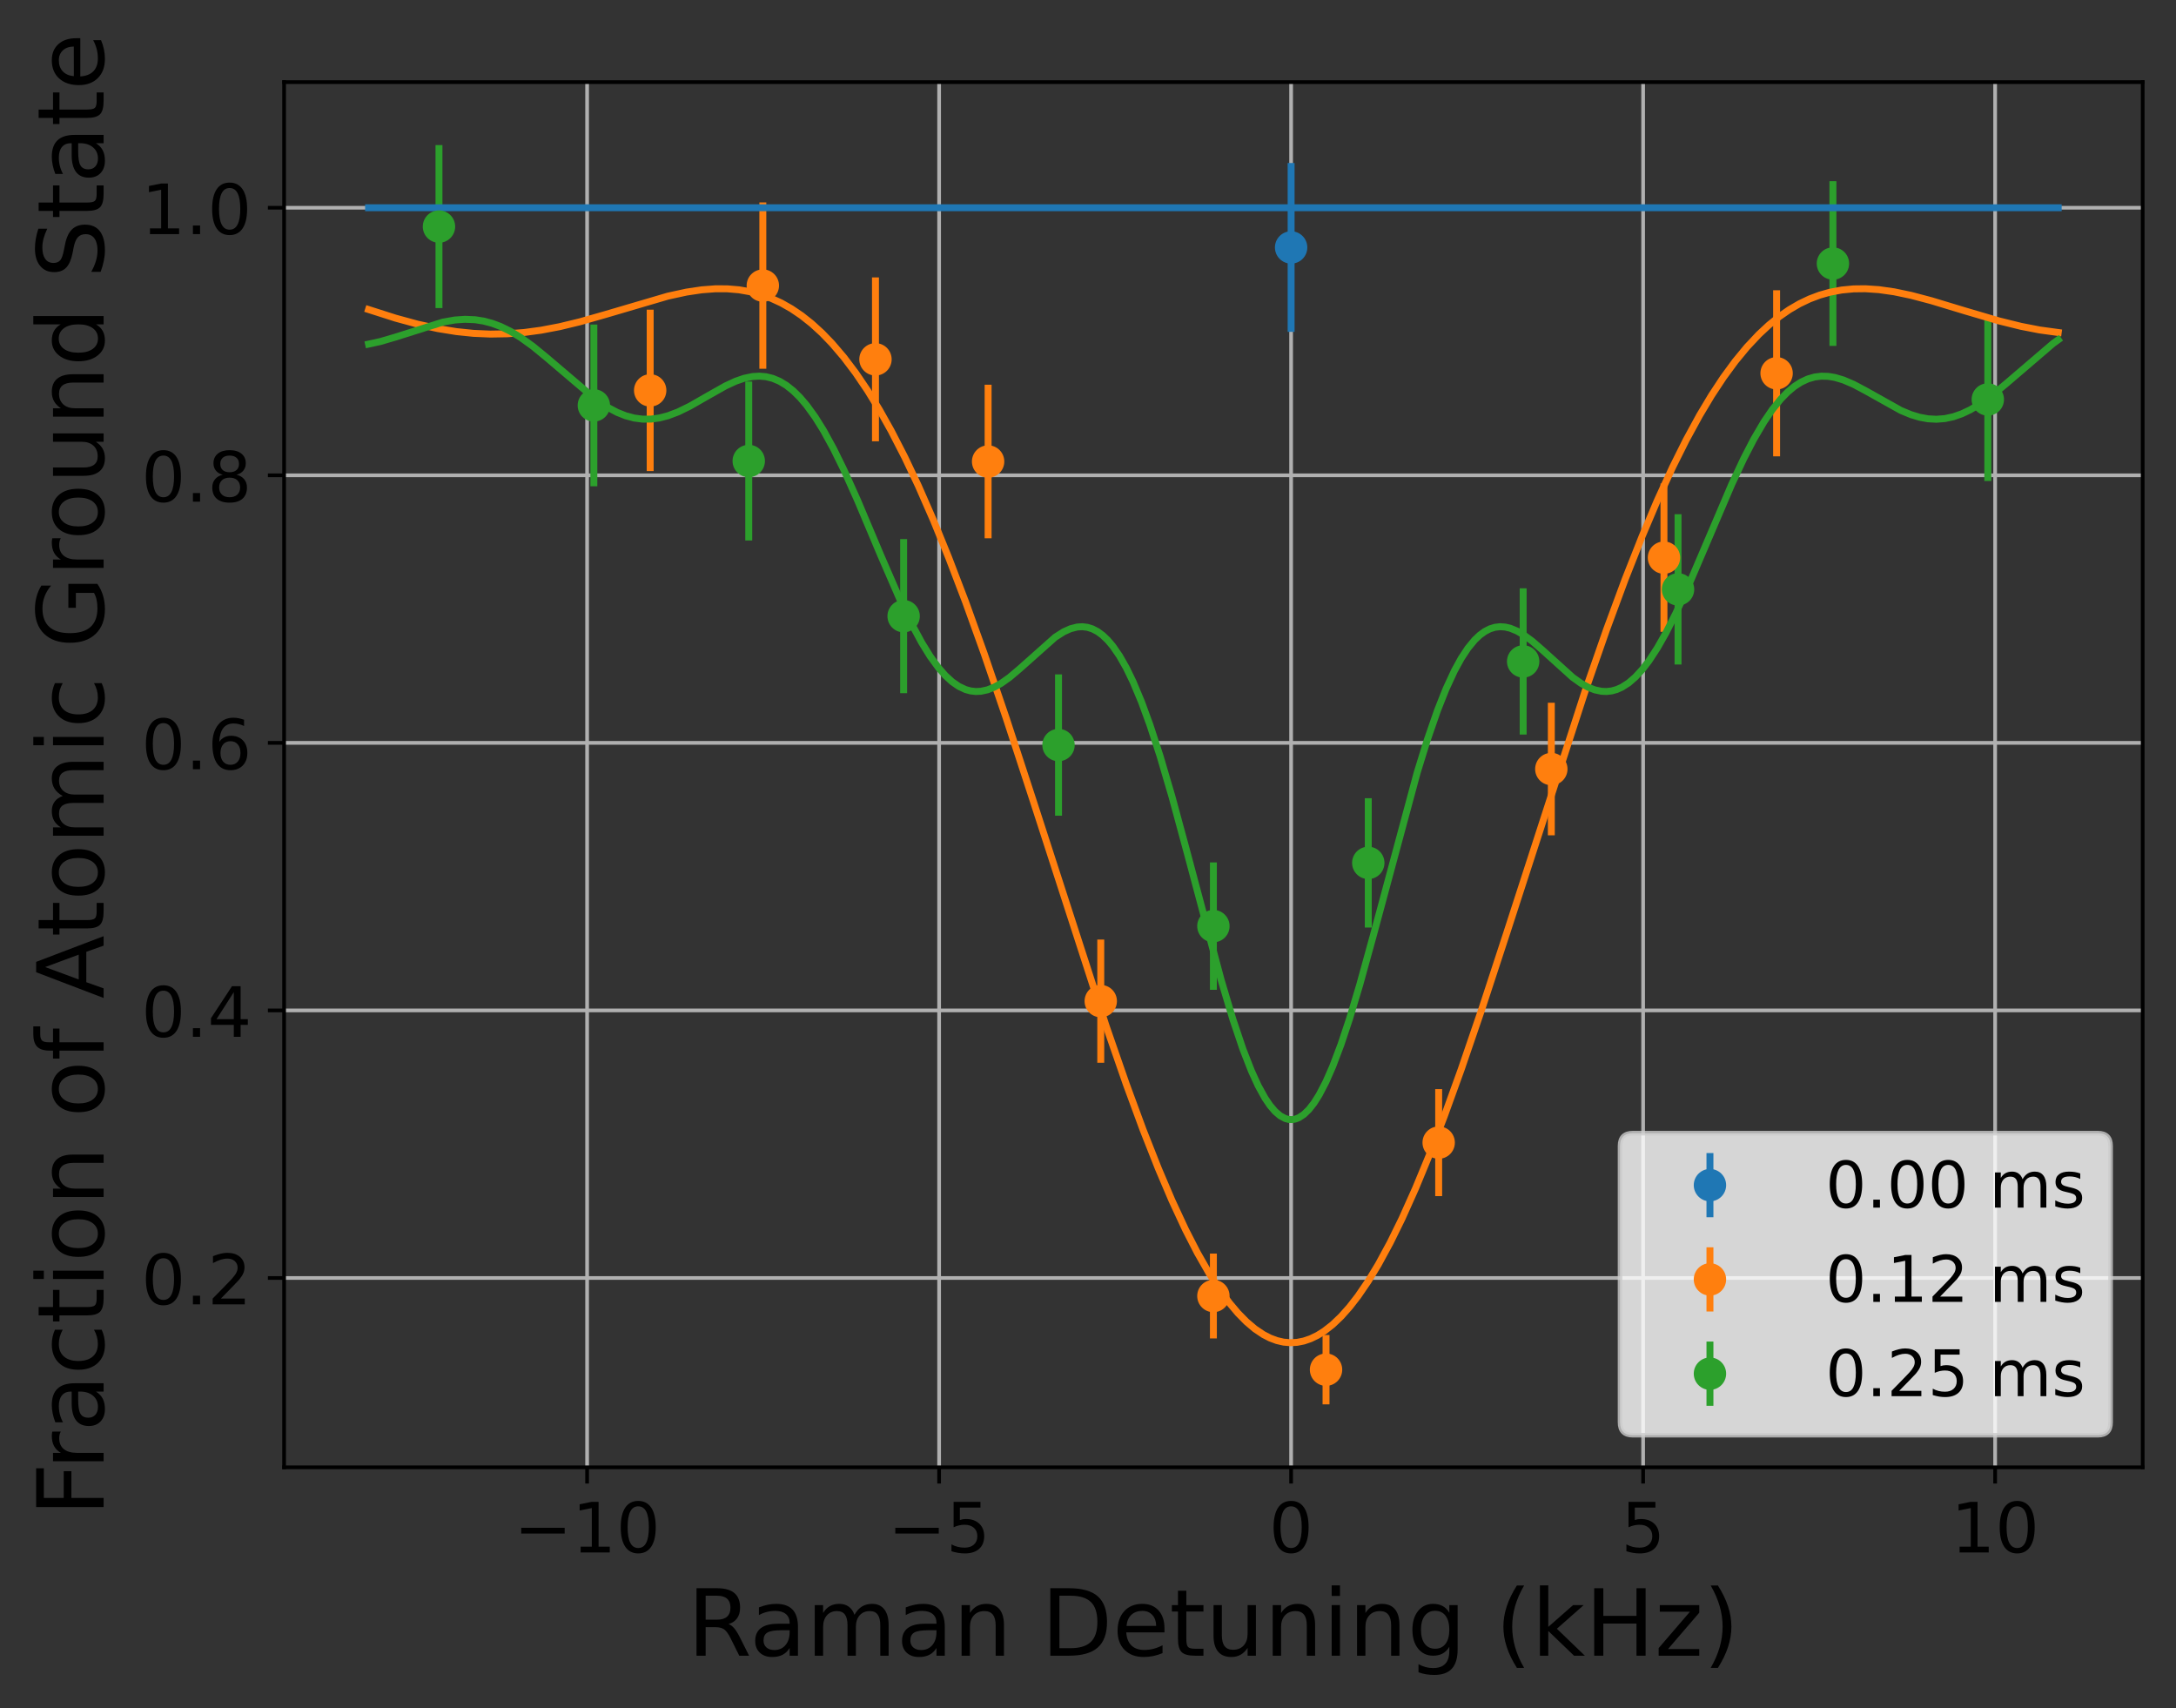 <?xml version="1.0" encoding="utf-8" standalone="no"?>
<!DOCTYPE svg PUBLIC "-//W3C//DTD SVG 1.1//EN"
  "http://www.w3.org/Graphics/SVG/1.1/DTD/svg11.dtd">
<!-- Created with matplotlib (https://matplotlib.org/) -->
<svg height="369.2pt" version="1.1" viewBox="0 0 470.371 369.2" width="470.371pt" xmlns="http://www.w3.org/2000/svg" xmlns:xlink="http://www.w3.org/1999/xlink">
 <rect x="0" y="0" width="470.371" height="369.2" fill="#333333" stroke="none"/>
 <defs>
  <style type="text/css">*{stroke-linecap:butt;stroke-linejoin:round;}</style>
 </defs>
 <g id="figure_1">
  <g id="patch_1">
   <path d="M 0 369.2 
L 470.371 369.2 
L 470.371 0 
L 0 0 
z
" style="fill:none;"/>
  </g>
  <g id="axes_1">
   <g id="patch_2">
    <path d="M 61.411 317.127 
L 463.171 317.127 
L 463.171 17.751 
L 61.411 17.751 
z
" style="fill:none;"/>
   </g>
   <g id="matplotlib.axis_1">
    <g id="xtick_1">
     <g id="line2d_1">
      <path clip-path="url(#p8268c2a83a)" d="M 126.91 317.127 
L 126.91 17.751 
" style="fill:none;stroke:#b0b0b0;stroke-linecap:square;stroke-width:0.8;"/>
     </g>
     <g id="line2d_2">
      <defs>
       <path d="M 0 0 
L 0 3.5 
" id="m005f0a59be" style="stroke:#000000;stroke-width:0.8;"/>
      </defs>
      <g>
       <use style="stroke:#000000;stroke-width:0.8;" x="126.91" xlink:href="#m005f0a59be" y="317.127"/>
      </g>
     </g>
     <g id="text_1">
      <!-- −10 -->
      <g transform="translate(111.082 335.525)scale(0.15 -0.15)">
       <defs>
        <path d="M 10.594 35.5 
L 73.188 35.5 
L 73.188 27.203 
L 10.594 27.203 
z
" id="DejaVuSans-8722"/>
        <path d="M 12.406 8.297 
L 28.516 8.297 
L 28.516 63.922 
L 10.984 60.406 
L 10.984 69.391 
L 28.422 72.906 
L 38.281 72.906 
L 38.281 8.297 
L 54.391 8.297 
L 54.391 0 
L 12.406 0 
z
" id="DejaVuSans-49"/>
        <path d="M 31.781 66.406 
Q 24.172 66.406 20.328 58.906 
Q 16.5 51.422 16.5 36.375 
Q 16.5 21.391 20.328 13.891 
Q 24.172 6.391 31.781 6.391 
Q 39.453 6.391 43.281 13.891 
Q 47.125 21.391 47.125 36.375 
Q 47.125 51.422 43.281 58.906 
Q 39.453 66.406 31.781 66.406 
z
M 31.781 74.219 
Q 44.047 74.219 50.516 64.516 
Q 56.984 54.828 56.984 36.375 
Q 56.984 17.969 50.516 8.266 
Q 44.047 -1.422 31.781 -1.422 
Q 19.531 -1.422 13.062 8.266 
Q 6.594 17.969 6.594 36.375 
Q 6.594 54.828 13.062 64.516 
Q 19.531 74.219 31.781 74.219 
z
" id="DejaVuSans-48"/>
       </defs>
       <use xlink:href="#DejaVuSans-8722"/>
       <use x="83.789" xlink:href="#DejaVuSans-49"/>
       <use x="147.412" xlink:href="#DejaVuSans-48"/>
      </g>
     </g>
    </g>
    <g id="xtick_2">
     <g id="line2d_3">
      <path clip-path="url(#p8268c2a83a)" d="M 203.001 317.127 
L 203.001 17.751 
" style="fill:none;stroke:#b0b0b0;stroke-linecap:square;stroke-width:0.8;"/>
     </g>
     <g id="line2d_4">
      <g>
       <use style="stroke:#000000;stroke-width:0.8;" x="203.001" xlink:href="#m005f0a59be" y="317.127"/>
      </g>
     </g>
     <g id="text_2">
      <!-- −5 -->
      <g transform="translate(191.944 335.525)scale(0.15 -0.15)">
       <defs>
        <path d="M 10.797 72.906 
L 49.516 72.906 
L 49.516 64.594 
L 19.828 64.594 
L 19.828 46.734 
Q 21.969 47.469 24.109 47.828 
Q 26.266 48.188 28.422 48.188 
Q 40.625 48.188 47.75 41.5 
Q 54.891 34.812 54.891 23.391 
Q 54.891 11.625 47.562 5.094 
Q 40.234 -1.422 26.906 -1.422 
Q 22.312 -1.422 17.547 -0.641 
Q 12.797 0.141 7.719 1.703 
L 7.719 11.625 
Q 12.109 9.234 16.797 8.062 
Q 21.484 6.891 26.703 6.891 
Q 35.156 6.891 40.078 11.328 
Q 45.016 15.766 45.016 23.391 
Q 45.016 31 40.078 35.438 
Q 35.156 39.891 26.703 39.891 
Q 22.75 39.891 18.812 39.016 
Q 14.891 38.141 10.797 36.281 
z
" id="DejaVuSans-53"/>
       </defs>
       <use xlink:href="#DejaVuSans-8722"/>
       <use x="83.789" xlink:href="#DejaVuSans-53"/>
      </g>
     </g>
    </g>
    <g id="xtick_3">
     <g id="line2d_5">
      <path clip-path="url(#p8268c2a83a)" d="M 279.092 317.127 
L 279.092 17.751 
" style="fill:none;stroke:#b0b0b0;stroke-linecap:square;stroke-width:0.8;"/>
     </g>
     <g id="line2d_6">
      <g>
       <use style="stroke:#000000;stroke-width:0.8;" x="279.092" xlink:href="#m005f0a59be" y="317.127"/>
      </g>
     </g>
     <g id="text_3">
      <!-- 0 -->
      <g transform="translate(274.32 335.525)scale(0.15 -0.15)">
       <use xlink:href="#DejaVuSans-48"/>
      </g>
     </g>
    </g>
    <g id="xtick_4">
     <g id="line2d_7">
      <path clip-path="url(#p8268c2a83a)" d="M 355.183 317.127 
L 355.183 17.751 
" style="fill:none;stroke:#b0b0b0;stroke-linecap:square;stroke-width:0.8;"/>
     </g>
     <g id="line2d_8">
      <g>
       <use style="stroke:#000000;stroke-width:0.8;" x="355.183" xlink:href="#m005f0a59be" y="317.127"/>
      </g>
     </g>
     <g id="text_4">
      <!-- 5 -->
      <g transform="translate(350.411 335.525)scale(0.15 -0.15)">
       <use xlink:href="#DejaVuSans-53"/>
      </g>
     </g>
    </g>
    <g id="xtick_5">
     <g id="line2d_9">
      <path clip-path="url(#p8268c2a83a)" d="M 431.274 317.127 
L 431.274 17.751 
" style="fill:none;stroke:#b0b0b0;stroke-linecap:square;stroke-width:0.8;"/>
     </g>
     <g id="line2d_10">
      <g>
       <use style="stroke:#000000;stroke-width:0.8;" x="431.274" xlink:href="#m005f0a59be" y="317.127"/>
      </g>
     </g>
     <g id="text_5">
      <!-- 10 -->
      <g transform="translate(421.73 335.525)scale(0.15 -0.15)">
       <use xlink:href="#DejaVuSans-49"/>
       <use x="63.623" xlink:href="#DejaVuSans-48"/>
      </g>
     </g>
    </g>
    <g id="text_6">
     <!-- Raman Detuning (kHz) -->
     <g transform="translate(148.602 357.841)scale(0.2 -0.2)">
      <defs>
       <path d="M 44.391 34.188 
Q 47.562 33.109 50.562 29.594 
Q 53.562 26.078 56.594 19.922 
L 66.609 0 
L 56 0 
L 46.688 18.703 
Q 43.062 26.031 39.672 28.422 
Q 36.281 30.812 30.422 30.812 
L 19.672 30.812 
L 19.672 0 
L 9.812 0 
L 9.812 72.906 
L 32.078 72.906 
Q 44.578 72.906 50.734 67.672 
Q 56.891 62.453 56.891 51.906 
Q 56.891 45.016 53.688 40.469 
Q 50.484 35.938 44.391 34.188 
z
M 19.672 64.797 
L 19.672 38.922 
L 32.078 38.922 
Q 39.203 38.922 42.844 42.219 
Q 46.484 45.516 46.484 51.906 
Q 46.484 58.297 42.844 61.547 
Q 39.203 64.797 32.078 64.797 
z
" id="DejaVuSans-82"/>
       <path d="M 34.281 27.484 
Q 23.391 27.484 19.188 25 
Q 14.984 22.516 14.984 16.5 
Q 14.984 11.719 18.141 8.906 
Q 21.297 6.109 26.703 6.109 
Q 34.188 6.109 38.703 11.406 
Q 43.219 16.703 43.219 25.484 
L 43.219 27.484 
z
M 52.203 31.203 
L 52.203 0 
L 43.219 0 
L 43.219 8.297 
Q 40.141 3.328 35.547 0.953 
Q 30.953 -1.422 24.312 -1.422 
Q 15.922 -1.422 10.953 3.297 
Q 6 8.016 6 15.922 
Q 6 25.141 12.172 29.828 
Q 18.359 34.516 30.609 34.516 
L 43.219 34.516 
L 43.219 35.406 
Q 43.219 41.609 39.141 45 
Q 35.062 48.391 27.688 48.391 
Q 23 48.391 18.547 47.266 
Q 14.109 46.141 10.016 43.891 
L 10.016 52.203 
Q 14.938 54.109 19.578 55.047 
Q 24.219 56 28.609 56 
Q 40.484 56 46.344 49.844 
Q 52.203 43.703 52.203 31.203 
z
" id="DejaVuSans-97"/>
       <path d="M 52 44.188 
Q 55.375 50.25 60.062 53.125 
Q 64.75 56 71.094 56 
Q 79.641 56 84.281 50.016 
Q 88.922 44.047 88.922 33.016 
L 88.922 0 
L 79.891 0 
L 79.891 32.719 
Q 79.891 40.578 77.094 44.375 
Q 74.312 48.188 68.609 48.188 
Q 61.625 48.188 57.562 43.547 
Q 53.516 38.922 53.516 30.906 
L 53.516 0 
L 44.484 0 
L 44.484 32.719 
Q 44.484 40.625 41.703 44.406 
Q 38.922 48.188 33.109 48.188 
Q 26.219 48.188 22.156 43.531 
Q 18.109 38.875 18.109 30.906 
L 18.109 0 
L 9.078 0 
L 9.078 54.688 
L 18.109 54.688 
L 18.109 46.188 
Q 21.188 51.219 25.484 53.609 
Q 29.781 56 35.688 56 
Q 41.656 56 45.828 52.969 
Q 50 49.953 52 44.188 
z
" id="DejaVuSans-109"/>
       <path d="M 54.891 33.016 
L 54.891 0 
L 45.906 0 
L 45.906 32.719 
Q 45.906 40.484 42.875 44.328 
Q 39.844 48.188 33.797 48.188 
Q 26.516 48.188 22.312 43.547 
Q 18.109 38.922 18.109 30.906 
L 18.109 0 
L 9.078 0 
L 9.078 54.688 
L 18.109 54.688 
L 18.109 46.188 
Q 21.344 51.125 25.703 53.562 
Q 30.078 56 35.797 56 
Q 45.219 56 50.047 50.172 
Q 54.891 44.344 54.891 33.016 
z
" id="DejaVuSans-110"/>
       <path id="DejaVuSans-32"/>
       <path d="M 19.672 64.797 
L 19.672 8.109 
L 31.594 8.109 
Q 46.688 8.109 53.688 14.938 
Q 60.688 21.781 60.688 36.531 
Q 60.688 51.172 53.688 57.984 
Q 46.688 64.797 31.594 64.797 
z
M 9.812 72.906 
L 30.078 72.906 
Q 51.266 72.906 61.172 64.094 
Q 71.094 55.281 71.094 36.531 
Q 71.094 17.672 61.125 8.828 
Q 51.172 0 30.078 0 
L 9.812 0 
z
" id="DejaVuSans-68"/>
       <path d="M 56.203 29.594 
L 56.203 25.203 
L 14.891 25.203 
Q 15.484 15.922 20.484 11.062 
Q 25.484 6.203 34.422 6.203 
Q 39.594 6.203 44.453 7.469 
Q 49.312 8.734 54.109 11.281 
L 54.109 2.781 
Q 49.266 0.734 44.188 -0.344 
Q 39.109 -1.422 33.891 -1.422 
Q 20.797 -1.422 13.156 6.188 
Q 5.516 13.812 5.516 26.812 
Q 5.516 40.234 12.766 48.109 
Q 20.016 56 32.328 56 
Q 43.359 56 49.781 48.891 
Q 56.203 41.797 56.203 29.594 
z
M 47.219 32.234 
Q 47.125 39.594 43.094 43.984 
Q 39.062 48.391 32.422 48.391 
Q 24.906 48.391 20.391 44.141 
Q 15.875 39.891 15.188 32.172 
z
" id="DejaVuSans-101"/>
       <path d="M 18.312 70.219 
L 18.312 54.688 
L 36.812 54.688 
L 36.812 47.703 
L 18.312 47.703 
L 18.312 18.016 
Q 18.312 11.328 20.141 9.422 
Q 21.969 7.516 27.594 7.516 
L 36.812 7.516 
L 36.812 0 
L 27.594 0 
Q 17.188 0 13.234 3.875 
Q 9.281 7.766 9.281 18.016 
L 9.281 47.703 
L 2.688 47.703 
L 2.688 54.688 
L 9.281 54.688 
L 9.281 70.219 
z
" id="DejaVuSans-116"/>
       <path d="M 8.5 21.578 
L 8.5 54.688 
L 17.484 54.688 
L 17.484 21.922 
Q 17.484 14.156 20.5 10.266 
Q 23.531 6.391 29.594 6.391 
Q 36.859 6.391 41.078 11.031 
Q 45.312 15.672 45.312 23.688 
L 45.312 54.688 
L 54.297 54.688 
L 54.297 0 
L 45.312 0 
L 45.312 8.406 
Q 42.047 3.422 37.719 1 
Q 33.406 -1.422 27.688 -1.422 
Q 18.266 -1.422 13.375 4.438 
Q 8.5 10.297 8.5 21.578 
z
M 31.109 56 
z
" id="DejaVuSans-117"/>
       <path d="M 9.422 54.688 
L 18.406 54.688 
L 18.406 0 
L 9.422 0 
z
M 9.422 75.984 
L 18.406 75.984 
L 18.406 64.594 
L 9.422 64.594 
z
" id="DejaVuSans-105"/>
       <path d="M 45.406 27.984 
Q 45.406 37.75 41.375 43.109 
Q 37.359 48.484 30.078 48.484 
Q 22.859 48.484 18.828 43.109 
Q 14.797 37.75 14.797 27.984 
Q 14.797 18.266 18.828 12.891 
Q 22.859 7.516 30.078 7.516 
Q 37.359 7.516 41.375 12.891 
Q 45.406 18.266 45.406 27.984 
z
M 54.391 6.781 
Q 54.391 -7.172 48.188 -13.984 
Q 42 -20.797 29.203 -20.797 
Q 24.469 -20.797 20.266 -20.094 
Q 16.062 -19.391 12.109 -17.922 
L 12.109 -9.188 
Q 16.062 -11.328 19.922 -12.344 
Q 23.781 -13.375 27.781 -13.375 
Q 36.625 -13.375 41.016 -8.766 
Q 45.406 -4.156 45.406 5.172 
L 45.406 9.625 
Q 42.625 4.781 38.281 2.391 
Q 33.938 0 27.875 0 
Q 17.828 0 11.672 7.656 
Q 5.516 15.328 5.516 27.984 
Q 5.516 40.672 11.672 48.328 
Q 17.828 56 27.875 56 
Q 33.938 56 38.281 53.609 
Q 42.625 51.219 45.406 46.391 
L 45.406 54.688 
L 54.391 54.688 
z
" id="DejaVuSans-103"/>
       <path d="M 31 75.875 
Q 24.469 64.656 21.281 53.656 
Q 18.109 42.672 18.109 31.391 
Q 18.109 20.125 21.312 9.062 
Q 24.516 -2 31 -13.188 
L 23.188 -13.188 
Q 15.875 -1.703 12.234 9.375 
Q 8.594 20.453 8.594 31.391 
Q 8.594 42.281 12.203 53.312 
Q 15.828 64.359 23.188 75.875 
z
" id="DejaVuSans-40"/>
       <path d="M 9.078 75.984 
L 18.109 75.984 
L 18.109 31.109 
L 44.922 54.688 
L 56.391 54.688 
L 27.391 29.109 
L 57.625 0 
L 45.906 0 
L 18.109 26.703 
L 18.109 0 
L 9.078 0 
z
" id="DejaVuSans-107"/>
       <path d="M 9.812 72.906 
L 19.672 72.906 
L 19.672 43.016 
L 55.516 43.016 
L 55.516 72.906 
L 65.375 72.906 
L 65.375 0 
L 55.516 0 
L 55.516 34.719 
L 19.672 34.719 
L 19.672 0 
L 9.812 0 
z
" id="DejaVuSans-72"/>
       <path d="M 5.516 54.688 
L 48.188 54.688 
L 48.188 46.484 
L 14.406 7.172 
L 48.188 7.172 
L 48.188 0 
L 4.297 0 
L 4.297 8.203 
L 38.094 47.516 
L 5.516 47.516 
z
" id="DejaVuSans-122"/>
       <path d="M 8.016 75.875 
L 15.828 75.875 
Q 23.141 64.359 26.781 53.312 
Q 30.422 42.281 30.422 31.391 
Q 30.422 20.453 26.781 9.375 
Q 23.141 -1.703 15.828 -13.188 
L 8.016 -13.188 
Q 14.5 -2 17.703 9.062 
Q 20.906 20.125 20.906 31.391 
Q 20.906 42.672 17.703 53.656 
Q 14.5 64.656 8.016 75.875 
z
" id="DejaVuSans-41"/>
      </defs>
      <use xlink:href="#DejaVuSans-82"/>
      <use x="67.232" xlink:href="#DejaVuSans-97"/>
      <use x="128.512" xlink:href="#DejaVuSans-109"/>
      <use x="225.924" xlink:href="#DejaVuSans-97"/>
      <use x="287.203" xlink:href="#DejaVuSans-110"/>
      <use x="350.582" xlink:href="#DejaVuSans-32"/>
      <use x="382.369" xlink:href="#DejaVuSans-68"/>
      <use x="459.371" xlink:href="#DejaVuSans-101"/>
      <use x="520.895" xlink:href="#DejaVuSans-116"/>
      <use x="560.104" xlink:href="#DejaVuSans-117"/>
      <use x="623.482" xlink:href="#DejaVuSans-110"/>
      <use x="686.861" xlink:href="#DejaVuSans-105"/>
      <use x="714.645" xlink:href="#DejaVuSans-110"/>
      <use x="778.023" xlink:href="#DejaVuSans-103"/>
      <use x="841.5" xlink:href="#DejaVuSans-32"/>
      <use x="873.287" xlink:href="#DejaVuSans-40"/>
      <use x="912.301" xlink:href="#DejaVuSans-107"/>
      <use x="970.211" xlink:href="#DejaVuSans-72"/>
      <use x="1045.406" xlink:href="#DejaVuSans-122"/>
      <use x="1097.896" xlink:href="#DejaVuSans-41"/>
     </g>
    </g>
   </g>
   <g id="matplotlib.axis_2">
    <g id="ytick_1">
     <g id="line2d_11">
      <path clip-path="url(#p8268c2a83a)" d="M 61.411 276.207 
L 463.171 276.207 
" style="fill:none;stroke:#b0b0b0;stroke-linecap:square;stroke-width:0.8;"/>
     </g>
     <g id="line2d_12">
      <defs>
       <path d="M 0 0 
L -3.5 0 
" id="mc3ce260a5b" style="stroke:#000000;stroke-width:0.8;"/>
      </defs>
      <g>
       <use style="stroke:#000000;stroke-width:0.8;" x="61.411" xlink:href="#mc3ce260a5b" y="276.207"/>
      </g>
     </g>
     <g id="text_7">
      <!-- 0.2 -->
      <g transform="translate(30.556 281.905)scale(0.15 -0.15)">
       <defs>
        <path d="M 10.688 12.406 
L 21 12.406 
L 21 0 
L 10.688 0 
z
" id="DejaVuSans-46"/>
        <path d="M 19.188 8.297 
L 53.609 8.297 
L 53.609 0 
L 7.328 0 
L 7.328 8.297 
Q 12.938 14.109 22.625 23.891 
Q 32.328 33.688 34.812 36.531 
Q 39.547 41.844 41.422 45.531 
Q 43.312 49.219 43.312 52.781 
Q 43.312 58.594 39.234 62.25 
Q 35.156 65.922 28.609 65.922 
Q 23.969 65.922 18.812 64.312 
Q 13.672 62.703 7.812 59.422 
L 7.812 69.391 
Q 13.766 71.781 18.938 73 
Q 24.125 74.219 28.422 74.219 
Q 39.75 74.219 46.484 68.547 
Q 53.219 62.891 53.219 53.422 
Q 53.219 48.922 51.531 44.891 
Q 49.859 40.875 45.406 35.406 
Q 44.188 33.984 37.641 27.219 
Q 31.109 20.453 19.188 8.297 
z
" id="DejaVuSans-50"/>
       </defs>
       <use xlink:href="#DejaVuSans-48"/>
       <use x="63.623" xlink:href="#DejaVuSans-46"/>
       <use x="95.41" xlink:href="#DejaVuSans-50"/>
      </g>
     </g>
    </g>
    <g id="ytick_2">
     <g id="line2d_13">
      <path clip-path="url(#p8268c2a83a)" d="M 61.411 218.38 
L 463.171 218.38 
" style="fill:none;stroke:#b0b0b0;stroke-linecap:square;stroke-width:0.8;"/>
     </g>
     <g id="line2d_14">
      <g>
       <use style="stroke:#000000;stroke-width:0.8;" x="61.411" xlink:href="#mc3ce260a5b" y="218.38"/>
      </g>
     </g>
     <g id="text_8">
      <!-- 0.4 -->
      <g transform="translate(30.556 224.079)scale(0.15 -0.15)">
       <defs>
        <path d="M 37.797 64.312 
L 12.891 25.391 
L 37.797 25.391 
z
M 35.203 72.906 
L 47.609 72.906 
L 47.609 25.391 
L 58.016 25.391 
L 58.016 17.188 
L 47.609 17.188 
L 47.609 0 
L 37.797 0 
L 37.797 17.188 
L 4.891 17.188 
L 4.891 26.703 
z
" id="DejaVuSans-52"/>
       </defs>
       <use xlink:href="#DejaVuSans-48"/>
       <use x="63.623" xlink:href="#DejaVuSans-46"/>
       <use x="95.41" xlink:href="#DejaVuSans-52"/>
      </g>
     </g>
    </g>
    <g id="ytick_3">
     <g id="line2d_15">
      <path clip-path="url(#p8268c2a83a)" d="M 61.411 160.553 
L 463.171 160.553 
" style="fill:none;stroke:#b0b0b0;stroke-linecap:square;stroke-width:0.8;"/>
     </g>
     <g id="line2d_16">
      <g>
       <use style="stroke:#000000;stroke-width:0.8;" x="61.411" xlink:href="#mc3ce260a5b" y="160.553"/>
      </g>
     </g>
     <g id="text_9">
      <!-- 0.6 -->
      <g transform="translate(30.556 166.252)scale(0.15 -0.15)">
       <defs>
        <path d="M 33.016 40.375 
Q 26.375 40.375 22.484 35.828 
Q 18.609 31.297 18.609 23.391 
Q 18.609 15.531 22.484 10.953 
Q 26.375 6.391 33.016 6.391 
Q 39.656 6.391 43.531 10.953 
Q 47.406 15.531 47.406 23.391 
Q 47.406 31.297 43.531 35.828 
Q 39.656 40.375 33.016 40.375 
z
M 52.594 71.297 
L 52.594 62.312 
Q 48.875 64.062 45.094 64.984 
Q 41.312 65.922 37.594 65.922 
Q 27.828 65.922 22.672 59.328 
Q 17.531 52.734 16.797 39.406 
Q 19.672 43.656 24.016 45.922 
Q 28.375 48.188 33.594 48.188 
Q 44.578 48.188 50.953 41.516 
Q 57.328 34.859 57.328 23.391 
Q 57.328 12.156 50.688 5.359 
Q 44.047 -1.422 33.016 -1.422 
Q 20.359 -1.422 13.672 8.266 
Q 6.984 17.969 6.984 36.375 
Q 6.984 53.656 15.188 63.938 
Q 23.391 74.219 37.203 74.219 
Q 40.922 74.219 44.703 73.484 
Q 48.484 72.75 52.594 71.297 
z
" id="DejaVuSans-54"/>
       </defs>
       <use xlink:href="#DejaVuSans-48"/>
       <use x="63.623" xlink:href="#DejaVuSans-46"/>
       <use x="95.41" xlink:href="#DejaVuSans-54"/>
      </g>
     </g>
    </g>
    <g id="ytick_4">
     <g id="line2d_17">
      <path clip-path="url(#p8268c2a83a)" d="M 61.411 102.726 
L 463.171 102.726 
" style="fill:none;stroke:#b0b0b0;stroke-linecap:square;stroke-width:0.8;"/>
     </g>
     <g id="line2d_18">
      <g>
       <use style="stroke:#000000;stroke-width:0.8;" x="61.411" xlink:href="#mc3ce260a5b" y="102.726"/>
      </g>
     </g>
     <g id="text_10">
      <!-- 0.8 -->
      <g transform="translate(30.556 108.425)scale(0.15 -0.15)">
       <defs>
        <path d="M 31.781 34.625 
Q 24.75 34.625 20.719 30.859 
Q 16.703 27.094 16.703 20.516 
Q 16.703 13.922 20.719 10.156 
Q 24.75 6.391 31.781 6.391 
Q 38.812 6.391 42.859 10.172 
Q 46.922 13.969 46.922 20.516 
Q 46.922 27.094 42.891 30.859 
Q 38.875 34.625 31.781 34.625 
z
M 21.922 38.812 
Q 15.578 40.375 12.031 44.719 
Q 8.5 49.078 8.5 55.328 
Q 8.5 64.062 14.719 69.141 
Q 20.953 74.219 31.781 74.219 
Q 42.672 74.219 48.875 69.141 
Q 55.078 64.062 55.078 55.328 
Q 55.078 49.078 51.531 44.719 
Q 48 40.375 41.703 38.812 
Q 48.828 37.156 52.797 32.312 
Q 56.781 27.484 56.781 20.516 
Q 56.781 9.906 50.312 4.234 
Q 43.844 -1.422 31.781 -1.422 
Q 19.734 -1.422 13.25 4.234 
Q 6.781 9.906 6.781 20.516 
Q 6.781 27.484 10.781 32.312 
Q 14.797 37.156 21.922 38.812 
z
M 18.312 54.391 
Q 18.312 48.734 21.844 45.562 
Q 25.391 42.391 31.781 42.391 
Q 38.141 42.391 41.719 45.562 
Q 45.312 48.734 45.312 54.391 
Q 45.312 60.062 41.719 63.234 
Q 38.141 66.406 31.781 66.406 
Q 25.391 66.406 21.844 63.234 
Q 18.312 60.062 18.312 54.391 
z
" id="DejaVuSans-56"/>
       </defs>
       <use xlink:href="#DejaVuSans-48"/>
       <use x="63.623" xlink:href="#DejaVuSans-46"/>
       <use x="95.41" xlink:href="#DejaVuSans-56"/>
      </g>
     </g>
    </g>
    <g id="ytick_5">
     <g id="line2d_19">
      <path clip-path="url(#p8268c2a83a)" d="M 61.411 44.899 
L 463.171 44.899 
" style="fill:none;stroke:#b0b0b0;stroke-linecap:square;stroke-width:0.8;"/>
     </g>
     <g id="line2d_20">
      <g>
       <use style="stroke:#000000;stroke-width:0.8;" x="61.411" xlink:href="#mc3ce260a5b" y="44.899"/>
      </g>
     </g>
     <g id="text_11">
      <!-- 1.0 -->
      <g transform="translate(30.556 50.598)scale(0.15 -0.15)">
       <use xlink:href="#DejaVuSans-49"/>
       <use x="63.623" xlink:href="#DejaVuSans-46"/>
       <use x="95.41" xlink:href="#DejaVuSans-48"/>
      </g>
     </g>
    </g>
    <g id="text_12">
     <!-- Fraction of Atomic Ground State -->
     <g transform="translate(22.397 327.678)rotate(-90)scale(0.2 -0.2)">
      <defs>
       <path d="M 9.812 72.906 
L 51.703 72.906 
L 51.703 64.594 
L 19.672 64.594 
L 19.672 43.109 
L 48.578 43.109 
L 48.578 34.812 
L 19.672 34.812 
L 19.672 0 
L 9.812 0 
z
" id="DejaVuSans-70"/>
       <path d="M 41.109 46.297 
Q 39.594 47.172 37.812 47.578 
Q 36.031 48 33.891 48 
Q 26.266 48 22.188 43.047 
Q 18.109 38.094 18.109 28.812 
L 18.109 0 
L 9.078 0 
L 9.078 54.688 
L 18.109 54.688 
L 18.109 46.188 
Q 20.953 51.172 25.484 53.578 
Q 30.031 56 36.531 56 
Q 37.453 56 38.578 55.875 
Q 39.703 55.766 41.062 55.516 
z
" id="DejaVuSans-114"/>
       <path d="M 48.781 52.594 
L 48.781 44.188 
Q 44.969 46.297 41.141 47.344 
Q 37.312 48.391 33.406 48.391 
Q 24.656 48.391 19.812 42.844 
Q 14.984 37.312 14.984 27.297 
Q 14.984 17.281 19.812 11.734 
Q 24.656 6.203 33.406 6.203 
Q 37.312 6.203 41.141 7.25 
Q 44.969 8.297 48.781 10.406 
L 48.781 2.094 
Q 45.016 0.344 40.984 -0.531 
Q 36.969 -1.422 32.422 -1.422 
Q 20.062 -1.422 12.781 6.344 
Q 5.516 14.109 5.516 27.297 
Q 5.516 40.672 12.859 48.328 
Q 20.219 56 33.016 56 
Q 37.156 56 41.109 55.141 
Q 45.062 54.297 48.781 52.594 
z
" id="DejaVuSans-99"/>
       <path d="M 30.609 48.391 
Q 23.391 48.391 19.188 42.75 
Q 14.984 37.109 14.984 27.297 
Q 14.984 17.484 19.156 11.844 
Q 23.344 6.203 30.609 6.203 
Q 37.797 6.203 41.984 11.859 
Q 46.188 17.531 46.188 27.297 
Q 46.188 37.016 41.984 42.703 
Q 37.797 48.391 30.609 48.391 
z
M 30.609 56 
Q 42.328 56 49.016 48.375 
Q 55.719 40.766 55.719 27.297 
Q 55.719 13.875 49.016 6.219 
Q 42.328 -1.422 30.609 -1.422 
Q 18.844 -1.422 12.172 6.219 
Q 5.516 13.875 5.516 27.297 
Q 5.516 40.766 12.172 48.375 
Q 18.844 56 30.609 56 
z
" id="DejaVuSans-111"/>
       <path d="M 37.109 75.984 
L 37.109 68.5 
L 28.516 68.5 
Q 23.688 68.5 21.797 66.547 
Q 19.922 64.594 19.922 59.516 
L 19.922 54.688 
L 34.719 54.688 
L 34.719 47.703 
L 19.922 47.703 
L 19.922 0 
L 10.891 0 
L 10.891 47.703 
L 2.297 47.703 
L 2.297 54.688 
L 10.891 54.688 
L 10.891 58.5 
Q 10.891 67.625 15.141 71.797 
Q 19.391 75.984 28.609 75.984 
z
" id="DejaVuSans-102"/>
       <path d="M 34.188 63.188 
L 20.797 26.906 
L 47.609 26.906 
z
M 28.609 72.906 
L 39.797 72.906 
L 67.578 0 
L 57.328 0 
L 50.688 18.703 
L 17.828 18.703 
L 11.188 0 
L 0.781 0 
z
" id="DejaVuSans-65"/>
       <path d="M 59.516 10.406 
L 59.516 29.984 
L 43.406 29.984 
L 43.406 38.094 
L 69.281 38.094 
L 69.281 6.781 
Q 63.578 2.734 56.688 0.656 
Q 49.812 -1.422 42 -1.422 
Q 24.906 -1.422 15.25 8.562 
Q 5.609 18.562 5.609 36.375 
Q 5.609 54.25 15.25 64.234 
Q 24.906 74.219 42 74.219 
Q 49.125 74.219 55.547 72.453 
Q 61.969 70.703 67.391 67.281 
L 67.391 56.781 
Q 61.922 61.422 55.766 63.766 
Q 49.609 66.109 42.828 66.109 
Q 29.438 66.109 22.719 58.641 
Q 16.016 51.172 16.016 36.375 
Q 16.016 21.625 22.719 14.156 
Q 29.438 6.688 42.828 6.688 
Q 48.047 6.688 52.141 7.594 
Q 56.25 8.5 59.516 10.406 
z
" id="DejaVuSans-71"/>
       <path d="M 45.406 46.391 
L 45.406 75.984 
L 54.391 75.984 
L 54.391 0 
L 45.406 0 
L 45.406 8.203 
Q 42.578 3.328 38.25 0.953 
Q 33.938 -1.422 27.875 -1.422 
Q 17.969 -1.422 11.734 6.484 
Q 5.516 14.406 5.516 27.297 
Q 5.516 40.188 11.734 48.094 
Q 17.969 56 27.875 56 
Q 33.938 56 38.25 53.625 
Q 42.578 51.266 45.406 46.391 
z
M 14.797 27.297 
Q 14.797 17.391 18.875 11.75 
Q 22.953 6.109 30.078 6.109 
Q 37.203 6.109 41.297 11.75 
Q 45.406 17.391 45.406 27.297 
Q 45.406 37.203 41.297 42.844 
Q 37.203 48.484 30.078 48.484 
Q 22.953 48.484 18.875 42.844 
Q 14.797 37.203 14.797 27.297 
z
" id="DejaVuSans-100"/>
       <path d="M 53.516 70.516 
L 53.516 60.891 
Q 47.906 63.578 42.922 64.891 
Q 37.938 66.219 33.297 66.219 
Q 25.25 66.219 20.875 63.094 
Q 16.5 59.969 16.5 54.203 
Q 16.5 49.359 19.406 46.891 
Q 22.312 44.438 30.422 42.922 
L 36.375 41.703 
Q 47.406 39.594 52.656 34.297 
Q 57.906 29 57.906 20.125 
Q 57.906 9.516 50.797 4.047 
Q 43.703 -1.422 29.984 -1.422 
Q 24.812 -1.422 18.969 -0.25 
Q 13.141 0.922 6.891 3.219 
L 6.891 13.375 
Q 12.891 10.016 18.656 8.297 
Q 24.422 6.594 29.984 6.594 
Q 38.422 6.594 43.016 9.906 
Q 47.609 13.234 47.609 19.391 
Q 47.609 24.75 44.312 27.781 
Q 41.016 30.812 33.5 32.328 
L 27.484 33.5 
Q 16.453 35.688 11.516 40.375 
Q 6.594 45.062 6.594 53.422 
Q 6.594 63.094 13.406 68.656 
Q 20.219 74.219 32.172 74.219 
Q 37.312 74.219 42.625 73.281 
Q 47.953 72.359 53.516 70.516 
z
" id="DejaVuSans-83"/>
      </defs>
      <use xlink:href="#DejaVuSans-70"/>
      <use x="50.27" xlink:href="#DejaVuSans-114"/>
      <use x="91.383" xlink:href="#DejaVuSans-97"/>
      <use x="152.662" xlink:href="#DejaVuSans-99"/>
      <use x="207.643" xlink:href="#DejaVuSans-116"/>
      <use x="246.852" xlink:href="#DejaVuSans-105"/>
      <use x="274.635" xlink:href="#DejaVuSans-111"/>
      <use x="335.816" xlink:href="#DejaVuSans-110"/>
      <use x="399.195" xlink:href="#DejaVuSans-32"/>
      <use x="430.982" xlink:href="#DejaVuSans-111"/>
      <use x="492.164" xlink:href="#DejaVuSans-102"/>
      <use x="527.369" xlink:href="#DejaVuSans-32"/>
      <use x="559.156" xlink:href="#DejaVuSans-65"/>
      <use x="625.814" xlink:href="#DejaVuSans-116"/>
      <use x="665.023" xlink:href="#DejaVuSans-111"/>
      <use x="726.205" xlink:href="#DejaVuSans-109"/>
      <use x="823.617" xlink:href="#DejaVuSans-105"/>
      <use x="851.4" xlink:href="#DejaVuSans-99"/>
      <use x="906.381" xlink:href="#DejaVuSans-32"/>
      <use x="938.168" xlink:href="#DejaVuSans-71"/>
      <use x="1015.658" xlink:href="#DejaVuSans-114"/>
      <use x="1054.521" xlink:href="#DejaVuSans-111"/>
      <use x="1115.703" xlink:href="#DejaVuSans-117"/>
      <use x="1179.082" xlink:href="#DejaVuSans-110"/>
      <use x="1242.461" xlink:href="#DejaVuSans-100"/>
      <use x="1305.938" xlink:href="#DejaVuSans-32"/>
      <use x="1337.725" xlink:href="#DejaVuSans-83"/>
      <use x="1401.201" xlink:href="#DejaVuSans-116"/>
      <use x="1440.41" xlink:href="#DejaVuSans-97"/>
      <use x="1501.689" xlink:href="#DejaVuSans-116"/>
      <use x="1540.898" xlink:href="#DejaVuSans-101"/>
     </g>
    </g>
   </g>
   <g id="LineCollection_1">
    <path clip-path="url(#p8268c2a83a)" d="M 279.092 71.726 
L 279.092 35.235 
" style="fill:none;stroke:#1f77b4;stroke-width:1.5;"/>
   </g>
   <g id="LineCollection_2">
    <path clip-path="url(#p8268c2a83a)" d="M 140.545 101.814 
L 140.545 66.934 
" style="fill:none;stroke:#ff7f0e;stroke-width:1.5;"/>
    <path clip-path="url(#p8268c2a83a)" d="M 164.895 79.698 
L 164.895 43.748 
" style="fill:none;stroke:#ff7f0e;stroke-width:1.5;"/>
    <path clip-path="url(#p8268c2a83a)" d="M 189.244 95.375 
L 189.244 59.954 
" style="fill:none;stroke:#ff7f0e;stroke-width:1.5;"/>
    <path clip-path="url(#p8268c2a83a)" d="M 213.593 116.339 
L 213.593 83.154 
" style="fill:none;stroke:#ff7f0e;stroke-width:1.5;"/>
    <path clip-path="url(#p8268c2a83a)" d="M 237.942 229.69 
L 237.942 203.056 
" style="fill:none;stroke:#ff7f0e;stroke-width:1.5;"/>
    <path clip-path="url(#p8268c2a83a)" d="M 262.291 289.27 
L 262.291 270.939 
" style="fill:none;stroke:#ff7f0e;stroke-width:1.5;"/>
    <path clip-path="url(#p8268c2a83a)" d="M 286.64 303.519 
L 286.64 288.531 
" style="fill:none;stroke:#ff7f0e;stroke-width:1.5;"/>
    <path clip-path="url(#p8268c2a83a)" d="M 310.989 258.511 
L 310.989 235.39 
" style="fill:none;stroke:#ff7f0e;stroke-width:1.5;"/>
    <path clip-path="url(#p8268c2a83a)" d="M 335.338 180.54 
L 335.338 151.884 
" style="fill:none;stroke:#ff7f0e;stroke-width:1.5;"/>
    <path clip-path="url(#p8268c2a83a)" d="M 359.687 136.559 
L 359.687 104.493 
" style="fill:none;stroke:#ff7f0e;stroke-width:1.5;"/>
    <path clip-path="url(#p8268c2a83a)" d="M 384.036 98.627 
L 384.036 62.727 
" style="fill:none;stroke:#ff7f0e;stroke-width:1.5;"/>
   </g>
   <g id="LineCollection_3">
    <path clip-path="url(#p8268c2a83a)" d="M 94.891 66.584 
L 94.891 31.359 
" style="fill:none;stroke:#2ca02c;stroke-width:1.5;"/>
    <path clip-path="url(#p8268c2a83a)" d="M 128.371 105.102 
L 128.371 70.138 
" style="fill:none;stroke:#2ca02c;stroke-width:1.5;"/>
    <path clip-path="url(#p8268c2a83a)" d="M 161.851 116.809 
L 161.851 82.459 
" style="fill:none;stroke:#2ca02c;stroke-width:1.5;"/>
    <path clip-path="url(#p8268c2a83a)" d="M 195.331 149.822 
L 195.331 116.52 
" style="fill:none;stroke:#2ca02c;stroke-width:1.5;"/>
    <path clip-path="url(#p8268c2a83a)" d="M 228.811 176.299 
L 228.811 145.757 
" style="fill:none;stroke:#2ca02c;stroke-width:1.5;"/>
    <path clip-path="url(#p8268c2a83a)" d="M 262.291 213.923 
L 262.291 186.397 
" style="fill:none;stroke:#2ca02c;stroke-width:1.5;"/>
    <path clip-path="url(#p8268c2a83a)" d="M 295.771 200.468 
L 295.771 172.519 
" style="fill:none;stroke:#2ca02c;stroke-width:1.5;"/>
    <path clip-path="url(#p8268c2a83a)" d="M 329.251 158.756 
L 329.251 127.15 
" style="fill:none;stroke:#2ca02c;stroke-width:1.5;"/>
    <path clip-path="url(#p8268c2a83a)" d="M 362.731 143.624 
L 362.731 111.133 
" style="fill:none;stroke:#2ca02c;stroke-width:1.5;"/>
    <path clip-path="url(#p8268c2a83a)" d="M 396.211 74.759 
L 396.211 39.154 
" style="fill:none;stroke:#2ca02c;stroke-width:1.5;"/>
    <path clip-path="url(#p8268c2a83a)" d="M 429.691 103.953 
L 429.691 68.719 
" style="fill:none;stroke:#2ca02c;stroke-width:1.5;"/>
   </g>
   <g id="line2d_21">
    <path clip-path="url(#p8268c2a83a)" d="M 79.673 44.899 
L 444.909 44.899 
" style="fill:none;stroke:#1f77b4;stroke-linecap:square;stroke-width:1.5;"/>
   </g>
   <g id="line2d_22">
    <path clip-path="url(#p8268c2a83a)" d="M 79.673 66.896 
L 85.522 68.765 
L 90.275 70.061 
L 94.662 71.022 
L 98.684 71.671 
L 102.34 72.046 
L 105.996 72.206 
L 109.652 72.143 
L 113.308 71.861 
L 116.964 71.368 
L 120.986 70.603 
L 125.373 69.543 
L 130.857 67.978 
L 144.384 64.002 
L 148.406 63.128 
L 151.696 62.637 
L 154.621 62.416 
L 157.18 62.42 
L 159.74 62.634 
L 162.299 63.084 
L 164.492 63.674 
L 166.686 64.469 
L 168.88 65.481 
L 171.073 66.724 
L 173.267 68.21 
L 175.46 69.948 
L 177.654 71.948 
L 179.848 74.219 
L 182.407 77.219 
L 184.966 80.604 
L 187.525 84.38 
L 190.085 88.547 
L 192.644 93.104 
L 195.569 98.785 
L 198.493 104.957 
L 201.784 112.464 
L 205.074 120.534 
L 208.73 130.106 
L 212.752 141.285 
L 217.505 155.217 
L 223.354 173.119 
L 239.075 221.682 
L 243.462 234.329 
L 247.118 244.251 
L 250.409 252.587 
L 253.334 259.452 
L 256.259 265.743 
L 258.818 270.736 
L 261.377 275.216 
L 263.571 278.625 
L 265.764 281.619 
L 267.592 283.787 
L 269.42 285.649 
L 271.248 287.199 
L 273.076 288.431 
L 274.539 289.186 
L 276.001 289.732 
L 277.463 290.071 
L 278.926 290.199 
L 280.388 290.118 
L 281.851 289.828 
L 283.313 289.328 
L 284.775 288.621 
L 286.238 287.707 
L 288.066 286.278 
L 289.894 284.534 
L 291.722 282.483 
L 293.55 280.13 
L 295.744 276.919 
L 297.937 273.303 
L 300.496 268.593 
L 303.056 263.384 
L 305.98 256.864 
L 308.905 249.793 
L 312.196 241.253 
L 315.852 231.141 
L 320.239 218.318 
L 325.723 201.566 
L 342.541 149.68 
L 347.293 136.033 
L 351.315 125.157 
L 354.971 115.902 
L 358.261 108.146 
L 361.552 100.973 
L 364.477 95.112 
L 367.402 89.751 
L 369.961 85.477 
L 372.52 81.595 
L 375.079 78.104 
L 377.638 75 
L 380.198 72.275 
L 382.391 70.234 
L 384.585 68.457 
L 386.778 66.934 
L 388.972 65.655 
L 391.166 64.608 
L 393.359 63.781 
L 395.553 63.161 
L 398.112 62.679 
L 400.671 62.435 
L 403.23 62.405 
L 406.155 62.601 
L 409.446 63.069 
L 413.102 63.833 
L 417.489 64.992 
L 424.801 67.206 
L 432.113 69.356 
L 436.866 70.531 
L 440.887 71.313 
L 444.909 71.864 
L 444.909 71.864 
" style="fill:none;stroke:#ff7f0e;stroke-linecap:square;stroke-width:1.5;"/>
   </g>
   <g id="line2d_23">
    <path clip-path="url(#p8268c2a83a)" d="M 79.673 74.371 
L 82.232 73.812 
L 85.522 72.845 
L 95.759 69.61 
L 98.318 69.164 
L 100.512 69.01 
L 102.706 69.105 
L 104.534 69.391 
L 106.362 69.873 
L 108.19 70.555 
L 110.383 71.629 
L 112.577 72.963 
L 115.136 74.806 
L 118.061 77.202 
L 129.029 86.524 
L 131.223 87.966 
L 133.416 89.13 
L 135.244 89.857 
L 137.072 90.346 
L 138.9 90.587 
L 140.728 90.579 
L 142.556 90.332 
L 144.384 89.859 
L 146.578 89.031 
L 149.137 87.78 
L 152.793 85.684 
L 156.815 83.412 
L 159.008 82.396 
L 160.836 81.762 
L 162.664 81.381 
L 164.127 81.292 
L 165.589 81.419 
L 167.052 81.783 
L 168.514 82.4 
L 169.976 83.283 
L 171.439 84.441 
L 172.901 85.877 
L 174.364 87.591 
L 176.192 90.117 
L 178.02 93.049 
L 180.213 97.057 
L 182.407 101.528 
L 185.332 108.042 
L 190.45 120.171 
L 194.472 129.429 
L 197.031 134.781 
L 199.225 138.859 
L 201.053 141.821 
L 202.881 144.334 
L 204.343 145.998 
L 205.805 147.339 
L 207.268 148.351 
L 208.73 149.034 
L 209.827 149.333 
L 210.924 149.455 
L 212.021 149.405 
L 213.483 149.088 
L 214.945 148.505 
L 216.408 147.689 
L 218.236 146.393 
L 220.43 144.538 
L 228.107 137.708 
L 229.935 136.548 
L 231.398 135.889 
L 232.86 135.516 
L 233.957 135.448 
L 235.054 135.58 
L 236.15 135.924 
L 237.247 136.494 
L 238.344 137.298 
L 239.441 138.345 
L 240.538 139.641 
L 242 141.761 
L 243.462 144.329 
L 244.925 147.342 
L 246.753 151.71 
L 248.581 156.706 
L 250.774 163.446 
L 253.334 172.162 
L 256.624 184.298 
L 263.936 211.707 
L 266.495 220.284 
L 268.689 226.791 
L 270.517 231.473 
L 271.979 234.665 
L 273.442 237.319 
L 274.539 238.935 
L 275.635 240.217 
L 276.732 241.156 
L 277.829 241.743 
L 278.56 241.938 
L 279.291 241.974 
L 280.023 241.851 
L 280.754 241.571 
L 281.851 240.855 
L 282.947 239.791 
L 284.044 238.386 
L 285.141 236.651 
L 286.603 233.846 
L 288.066 230.515 
L 289.894 225.676 
L 291.722 220.179 
L 293.916 212.87 
L 296.84 202.26 
L 306.346 166.969 
L 308.54 159.879 
L 310.733 153.546 
L 312.561 148.932 
L 314.389 144.975 
L 315.852 142.305 
L 317.314 140.083 
L 318.776 138.31 
L 319.873 137.27 
L 320.97 136.473 
L 322.067 135.911 
L 323.164 135.573 
L 324.26 135.447 
L 325.357 135.521 
L 326.454 135.777 
L 327.916 136.376 
L 329.379 137.226 
L 331.207 138.573 
L 333.401 140.477 
L 339.981 146.419 
L 341.809 147.71 
L 343.272 148.521 
L 344.734 149.098 
L 346.197 149.409 
L 347.293 149.454 
L 348.39 149.327 
L 349.487 149.022 
L 350.584 148.535 
L 352.046 147.598 
L 353.509 146.331 
L 354.971 144.74 
L 356.433 142.836 
L 358.261 140.04 
L 360.089 136.824 
L 362.283 132.487 
L 364.842 126.908 
L 368.498 118.35 
L 374.348 104.645 
L 376.907 99.173 
L 379.101 94.929 
L 381.294 91.19 
L 383.122 88.506 
L 384.95 86.242 
L 386.413 84.743 
L 387.875 83.522 
L 389.338 82.577 
L 390.8 81.901 
L 392.262 81.481 
L 393.725 81.301 
L 395.187 81.343 
L 396.65 81.584 
L 398.478 82.127 
L 400.671 83.064 
L 403.23 84.424 
L 410.908 88.717 
L 413.102 89.625 
L 414.93 90.177 
L 416.758 90.513 
L 418.586 90.613 
L 420.414 90.467 
L 422.242 90.073 
L 424.07 89.435 
L 425.898 88.568 
L 428.091 87.255 
L 430.651 85.407 
L 433.575 82.992 
L 443.812 74.226 
L 444.909 73.437 
L 444.909 73.437 
" style="fill:none;stroke:#2ca02c;stroke-linecap:square;stroke-width:1.5;"/>
   </g>
   <g id="line2d_24">
    <defs>
     <path d="M 0 3 
C 0.796 3 1.559 2.684 2.121 2.121 
C 2.684 1.559 3 0.796 3 0 
C 3 -0.796 2.684 -1.559 2.121 -2.121 
C 1.559 -2.684 0.796 -3 0 -3 
C -0.796 -3 -1.559 -2.684 -2.121 -2.121 
C -2.684 -1.559 -3 -0.796 -3 0 
C -3 0.796 -2.684 1.559 -2.121 2.121 
C -1.559 2.684 -0.796 3 0 3 
z
" id="mcb2457e3ba" style="stroke:#1f77b4;"/>
    </defs>
    <g clip-path="url(#p8268c2a83a)">
     <use style="fill:#1f77b4;stroke:#1f77b4;" x="279.092" xlink:href="#mcb2457e3ba" y="53.481"/>
    </g>
   </g>
   <g id="line2d_25">
    <defs>
     <path d="M 0 3 
C 0.796 3 1.559 2.684 2.121 2.121 
C 2.684 1.559 3 0.796 3 0 
C 3 -0.796 2.684 -1.559 2.121 -2.121 
C 1.559 -2.684 0.796 -3 0 -3 
C -0.796 -3 -1.559 -2.684 -2.121 -2.121 
C -2.684 -1.559 -3 -0.796 -3 0 
C -3 0.796 -2.684 1.559 -2.121 2.121 
C -1.559 2.684 -0.796 3 0 3 
z
" id="mbbb2a9d153" style="stroke:#ff7f0e;"/>
    </defs>
    <g clip-path="url(#p8268c2a83a)">
     <use style="fill:#ff7f0e;stroke:#ff7f0e;" x="140.545" xlink:href="#mbbb2a9d153" y="84.374"/>
     <use style="fill:#ff7f0e;stroke:#ff7f0e;" x="164.895" xlink:href="#mbbb2a9d153" y="61.723"/>
     <use style="fill:#ff7f0e;stroke:#ff7f0e;" x="189.244" xlink:href="#mbbb2a9d153" y="77.664"/>
     <use style="fill:#ff7f0e;stroke:#ff7f0e;" x="213.593" xlink:href="#mbbb2a9d153" y="99.746"/>
     <use style="fill:#ff7f0e;stroke:#ff7f0e;" x="237.942" xlink:href="#mbbb2a9d153" y="216.373"/>
     <use style="fill:#ff7f0e;stroke:#ff7f0e;" x="262.291" xlink:href="#mbbb2a9d153" y="280.105"/>
     <use style="fill:#ff7f0e;stroke:#ff7f0e;" x="286.64" xlink:href="#mbbb2a9d153" y="296.025"/>
     <use style="fill:#ff7f0e;stroke:#ff7f0e;" x="310.989" xlink:href="#mbbb2a9d153" y="246.951"/>
     <use style="fill:#ff7f0e;stroke:#ff7f0e;" x="335.338" xlink:href="#mbbb2a9d153" y="166.212"/>
     <use style="fill:#ff7f0e;stroke:#ff7f0e;" x="359.687" xlink:href="#mbbb2a9d153" y="120.526"/>
     <use style="fill:#ff7f0e;stroke:#ff7f0e;" x="384.036" xlink:href="#mbbb2a9d153" y="80.677"/>
    </g>
   </g>
   <g id="line2d_26">
    <defs>
     <path d="M 0 3 
C 0.796 3 1.559 2.684 2.121 2.121 
C 2.684 1.559 3 0.796 3 0 
C 3 -0.796 2.684 -1.559 2.121 -2.121 
C 1.559 -2.684 0.796 -3 0 -3 
C -0.796 -3 -1.559 -2.684 -2.121 -2.121 
C -2.684 -1.559 -3 -0.796 -3 0 
C -3 0.796 -2.684 1.559 -2.121 2.121 
C -1.559 2.684 -0.796 3 0 3 
z
" id="mbab2358add" style="stroke:#2ca02c;"/>
    </defs>
    <g clip-path="url(#p8268c2a83a)">
     <use style="fill:#2ca02c;stroke:#2ca02c;" x="94.891" xlink:href="#mbab2358add" y="48.971"/>
     <use style="fill:#2ca02c;stroke:#2ca02c;" x="128.371" xlink:href="#mbab2358add" y="87.62"/>
     <use style="fill:#2ca02c;stroke:#2ca02c;" x="161.851" xlink:href="#mbab2358add" y="99.634"/>
     <use style="fill:#2ca02c;stroke:#2ca02c;" x="195.331" xlink:href="#mbab2358add" y="133.171"/>
     <use style="fill:#2ca02c;stroke:#2ca02c;" x="228.811" xlink:href="#mbab2358add" y="161.028"/>
     <use style="fill:#2ca02c;stroke:#2ca02c;" x="262.291" xlink:href="#mbab2358add" y="200.16"/>
     <use style="fill:#2ca02c;stroke:#2ca02c;" x="295.771" xlink:href="#mbab2358add" y="186.493"/>
     <use style="fill:#2ca02c;stroke:#2ca02c;" x="329.251" xlink:href="#mbab2358add" y="142.953"/>
     <use style="fill:#2ca02c;stroke:#2ca02c;" x="362.731" xlink:href="#mbab2358add" y="127.379"/>
     <use style="fill:#2ca02c;stroke:#2ca02c;" x="396.211" xlink:href="#mbab2358add" y="56.956"/>
     <use style="fill:#2ca02c;stroke:#2ca02c;" x="429.691" xlink:href="#mbab2358add" y="86.336"/>
    </g>
   </g>
   <g id="patch_3">
    <path d="M 61.411 317.127 
L 61.411 17.751 
" style="fill:none;stroke:#000000;stroke-linecap:square;stroke-linejoin:miter;stroke-width:0.8;"/>
   </g>
   <g id="patch_4">
    <path d="M 463.171 317.127 
L 463.171 17.751 
" style="fill:none;stroke:#000000;stroke-linecap:square;stroke-linejoin:miter;stroke-width:0.8;"/>
   </g>
   <g id="patch_5">
    <path d="M 61.411 317.127 
L 463.171 317.127 
" style="fill:none;stroke:#000000;stroke-linecap:square;stroke-linejoin:miter;stroke-width:0.8;"/>
   </g>
   <g id="patch_6">
    <path d="M 61.411 17.751 
L 463.171 17.751 
" style="fill:none;stroke:#000000;stroke-linecap:square;stroke-linejoin:miter;stroke-width:0.8;"/>
   </g>
   <g id="legend_1">
    <g id="patch_7">
     <path d="M 352.972 310.187 
L 453.455 310.187 
Q 456.231 310.187 456.231 307.411 
L 456.231 247.679 
Q 456.231 244.903 453.455 244.903 
L 352.972 244.903 
Q 350.196 244.903 350.196 247.679 
L 350.196 307.411 
Q 350.196 310.187 352.972 310.187 
z
" style="fill:#ffffff;opacity:0.8;stroke:#cccccc;stroke-linejoin:miter;"/>
    </g>
    <g id="LineCollection_4">
     <path d="M 369.628 263.084 
L 369.628 249.204 
" style="fill:none;stroke:#1f77b4;stroke-width:1.5;"/>
    </g>
    <g id="line2d_27"/>
    <g id="line2d_28">
     <g>
      <use style="fill:#1f77b4;stroke:#1f77b4;" x="369.628" xlink:href="#mcb2457e3ba" y="256.144"/>
     </g>
    </g>
    <g id="text_13">
     <!-- 0.00 ms -->
     <g transform="translate(394.612 261.002)scale(0.139 -0.139)">
      <defs>
       <path d="M 44.281 53.078 
L 44.281 44.578 
Q 40.484 46.531 36.375 47.5 
Q 32.281 48.484 27.875 48.484 
Q 21.188 48.484 17.844 46.438 
Q 14.5 44.391 14.5 40.281 
Q 14.5 37.156 16.891 35.375 
Q 19.281 33.594 26.516 31.984 
L 29.594 31.297 
Q 39.156 29.25 43.188 25.516 
Q 47.219 21.781 47.219 15.094 
Q 47.219 7.469 41.188 3.016 
Q 35.156 -1.422 24.609 -1.422 
Q 20.219 -1.422 15.453 -0.562 
Q 10.688 0.297 5.422 2 
L 5.422 11.281 
Q 10.406 8.688 15.234 7.391 
Q 20.062 6.109 24.812 6.109 
Q 31.156 6.109 34.562 8.281 
Q 37.984 10.453 37.984 14.406 
Q 37.984 18.062 35.516 20.016 
Q 33.062 21.969 24.703 23.781 
L 21.578 24.516 
Q 13.234 26.266 9.516 29.906 
Q 5.812 33.547 5.812 39.891 
Q 5.812 47.609 11.281 51.797 
Q 16.75 56 26.812 56 
Q 31.781 56 36.172 55.266 
Q 40.578 54.547 44.281 53.078 
z
" id="DejaVuSans-115"/>
      </defs>
      <use xlink:href="#DejaVuSans-48"/>
      <use x="63.623" xlink:href="#DejaVuSans-46"/>
      <use x="95.41" xlink:href="#DejaVuSans-48"/>
      <use x="159.033" xlink:href="#DejaVuSans-48"/>
      <use x="222.656" xlink:href="#DejaVuSans-32"/>
      <use x="254.443" xlink:href="#DejaVuSans-109"/>
      <use x="351.855" xlink:href="#DejaVuSans-115"/>
     </g>
    </g>
    <g id="LineCollection_5">
     <path d="M 369.628 283.457 
L 369.628 269.577 
" style="fill:none;stroke:#ff7f0e;stroke-width:1.5;"/>
    </g>
    <g id="line2d_29"/>
    <g id="line2d_30">
     <g>
      <use style="fill:#ff7f0e;stroke:#ff7f0e;" x="369.628" xlink:href="#mbbb2a9d153" y="276.517"/>
     </g>
    </g>
    <g id="text_14">
     <!-- 0.12 ms -->
     <g transform="translate(394.612 281.375)scale(0.139 -0.139)">
      <use xlink:href="#DejaVuSans-48"/>
      <use x="63.623" xlink:href="#DejaVuSans-46"/>
      <use x="95.41" xlink:href="#DejaVuSans-49"/>
      <use x="159.033" xlink:href="#DejaVuSans-50"/>
      <use x="222.656" xlink:href="#DejaVuSans-32"/>
      <use x="254.443" xlink:href="#DejaVuSans-109"/>
      <use x="351.855" xlink:href="#DejaVuSans-115"/>
     </g>
    </g>
    <g id="LineCollection_6">
     <path d="M 369.628 303.83 
L 369.628 289.95 
" style="fill:none;stroke:#2ca02c;stroke-width:1.5;"/>
    </g>
    <g id="line2d_31"/>
    <g id="line2d_32">
     <g>
      <use style="fill:#2ca02c;stroke:#2ca02c;" x="369.628" xlink:href="#mbab2358add" y="296.89"/>
     </g>
    </g>
    <g id="text_15">
     <!-- 0.25 ms -->
     <g transform="translate(394.612 301.748)scale(0.139 -0.139)">
      <use xlink:href="#DejaVuSans-48"/>
      <use x="63.623" xlink:href="#DejaVuSans-46"/>
      <use x="95.41" xlink:href="#DejaVuSans-50"/>
      <use x="159.033" xlink:href="#DejaVuSans-53"/>
      <use x="222.656" xlink:href="#DejaVuSans-32"/>
      <use x="254.443" xlink:href="#DejaVuSans-109"/>
      <use x="351.855" xlink:href="#DejaVuSans-115"/>
     </g>
    </g>
   </g>
  </g>
 </g>
 <defs>
  <clipPath id="p8268c2a83a">
   <rect height="299.376" width="401.76" x="61.411" y="17.751"/>
  </clipPath>
 </defs>
</svg>
